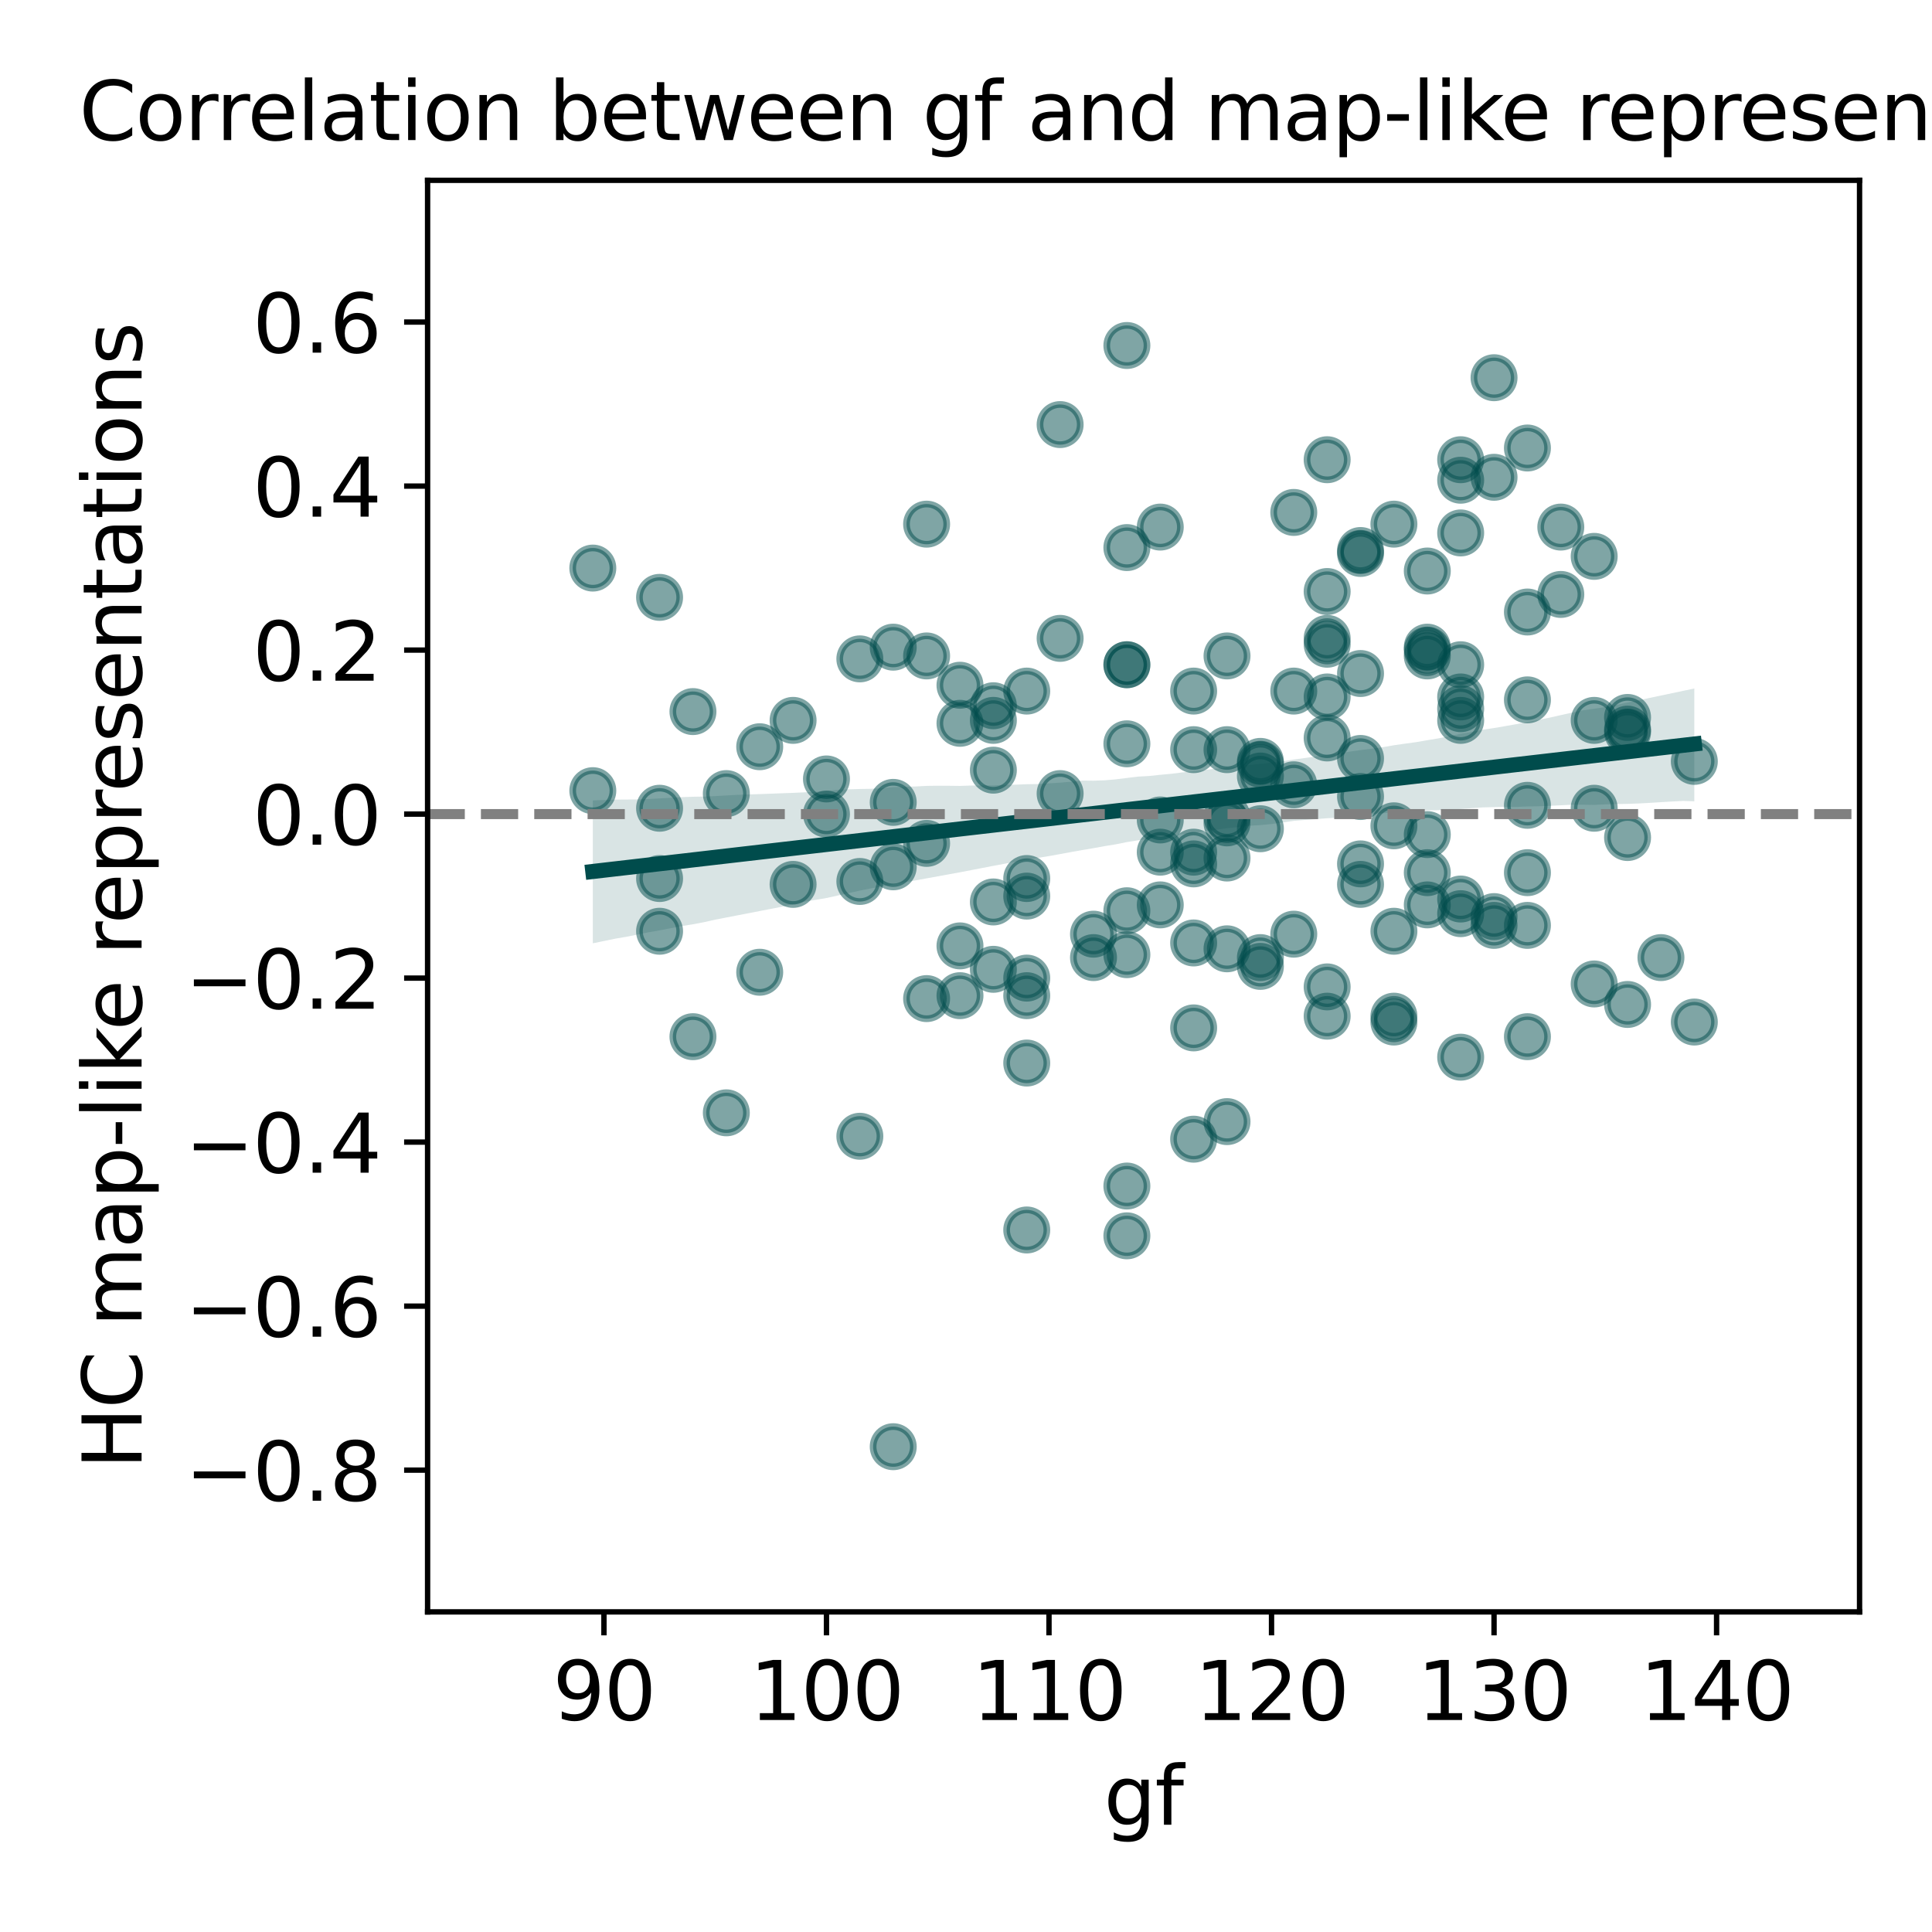 <?xml version="1.0" encoding="utf-8" standalone="no"?>
<!DOCTYPE svg PUBLIC "-//W3C//DTD SVG 1.1//EN"
  "http://www.w3.org/Graphics/SVG/1.1/DTD/svg11.dtd">
<svg xmlns:xlink="http://www.w3.org/1999/xlink" width="288pt" height="288pt" viewBox="0 0 288 288" xmlns="http://www.w3.org/2000/svg" version="1.1">
 <defs>
  <style type="text/css">*{stroke-linejoin: round; stroke-linecap: butt}</style>
 </defs>
 <g id="figure_1">
  <g id="patch_1">
   <path d="M 0 288 
L 288 288 
L 288 0 
L 0 0 
z
" style="fill: #ffffff"/>
  </g>
  <g id="axes_1">
   <g id="patch_2">
    <path d="M 63.74 240.28 
L 277.2 240.28 
L 277.2 26.88 
L 63.74 26.88 
z
" style="fill: #ffffff"/>
   </g>
   <g id="PathCollection_1">
    <defs>
     <path id="ma08fd4a825" d="M 0 3 
C 0.796 3 1.559 2.684 2.121 2.121 
C 2.684 1.559 3 0.796 3 0 
C 3 -0.796 2.684 -1.559 2.121 -2.121 
C 1.559 -2.684 0.796 -3 0 -3 
C -0.796 -3 -1.559 -2.684 -2.121 -2.121 
C -2.684 -1.559 -3 -0.796 -3 0 
C -3 0.796 -2.684 1.559 -2.121 2.121 
C -1.559 2.684 -0.796 3 0 3 
z
" style="stroke: #004c4c; stroke-opacity: 0.5"/>
    </defs>
    <g clip-path="url(#pad3fb2ebb8)">
     <use xlink:href="#ma08fd4a825" x="167.982" y="110.878" style="fill: #004c4c; fill-opacity: 0.5; stroke: #004c4c; stroke-opacity: 0.5"/>
     <use xlink:href="#ma08fd4a825" x="192.861" y="76.388" style="fill: #004c4c; fill-opacity: 0.5; stroke: #004c4c; stroke-opacity: 0.5"/>
     <use xlink:href="#ma08fd4a825" x="202.812" y="128.778" style="fill: #004c4c; fill-opacity: 0.5; stroke: #004c4c; stroke-opacity: 0.5"/>
     <use xlink:href="#ma08fd4a825" x="227.691" y="130.087" style="fill: #004c4c; fill-opacity: 0.5; stroke: #004c4c; stroke-opacity: 0.5"/>
     <use xlink:href="#ma08fd4a825" x="232.667" y="78.571" style="fill: #004c4c; fill-opacity: 0.5; stroke: #004c4c; stroke-opacity: 0.5"/>
     <use xlink:href="#ma08fd4a825" x="108.273" y="165.887" style="fill: #004c4c; fill-opacity: 0.5; stroke: #004c4c; stroke-opacity: 0.5"/>
     <use xlink:href="#ma08fd4a825" x="227.691" y="120.046" style="fill: #004c4c; fill-opacity: 0.5; stroke: #004c4c; stroke-opacity: 0.5"/>
     <use xlink:href="#ma08fd4a825" x="138.128" y="125.722" style="fill: #004c4c; fill-opacity: 0.5; stroke: #004c4c; stroke-opacity: 0.5"/>
     <use xlink:href="#ma08fd4a825" x="167.982" y="142.312" style="fill: #004c4c; fill-opacity: 0.5; stroke: #004c4c; stroke-opacity: 0.5"/>
     <use xlink:href="#ma08fd4a825" x="202.812" y="82.064" style="fill: #004c4c; fill-opacity: 0.5; stroke: #004c4c; stroke-opacity: 0.5"/>
     <use xlink:href="#ma08fd4a825" x="207.788" y="123.102" style="fill: #004c4c; fill-opacity: 0.5; stroke: #004c4c; stroke-opacity: 0.5"/>
     <use xlink:href="#ma08fd4a825" x="138.128" y="148.86" style="fill: #004c4c; fill-opacity: 0.5; stroke: #004c4c; stroke-opacity: 0.5"/>
     <use xlink:href="#ma08fd4a825" x="133.152" y="96.471" style="fill: #004c4c; fill-opacity: 0.5; stroke: #004c4c; stroke-opacity: 0.5"/>
     <use xlink:href="#ma08fd4a825" x="252.57" y="152.353" style="fill: #004c4c; fill-opacity: 0.5; stroke: #004c4c; stroke-opacity: 0.5"/>
     <use xlink:href="#ma08fd4a825" x="202.812" y="100.4" style="fill: #004c4c; fill-opacity: 0.5; stroke: #004c4c; stroke-opacity: 0.5"/>
     <use xlink:href="#ma08fd4a825" x="217.74" y="79.444" style="fill: #004c4c; fill-opacity: 0.5; stroke: #004c4c; stroke-opacity: 0.5"/>
     <use xlink:href="#ma08fd4a825" x="217.74" y="99.09" style="fill: #004c4c; fill-opacity: 0.5; stroke: #004c4c; stroke-opacity: 0.5"/>
     <use xlink:href="#ma08fd4a825" x="187.885" y="115.68" style="fill: #004c4c; fill-opacity: 0.5; stroke: #004c4c; stroke-opacity: 0.5"/>
     <use xlink:href="#ma08fd4a825" x="242.618" y="109.132" style="fill: #004c4c; fill-opacity: 0.5; stroke: #004c4c; stroke-opacity: 0.5"/>
     <use xlink:href="#ma08fd4a825" x="187.885" y="144.058" style="fill: #004c4c; fill-opacity: 0.5; stroke: #004c4c; stroke-opacity: 0.5"/>
     <use xlink:href="#ma08fd4a825" x="242.618" y="124.848" style="fill: #004c4c; fill-opacity: 0.5; stroke: #004c4c; stroke-opacity: 0.5"/>
     <use xlink:href="#ma08fd4a825" x="88.37" y="117.863" style="fill: #004c4c; fill-opacity: 0.5; stroke: #004c4c; stroke-opacity: 0.5"/>
     <use xlink:href="#ma08fd4a825" x="182.909" y="167.197" style="fill: #004c4c; fill-opacity: 0.5; stroke: #004c4c; stroke-opacity: 0.5"/>
     <use xlink:href="#ma08fd4a825" x="212.764" y="85.12" style="fill: #004c4c; fill-opacity: 0.5; stroke: #004c4c; stroke-opacity: 0.5"/>
     <use xlink:href="#ma08fd4a825" x="158.031" y="63.291" style="fill: #004c4c; fill-opacity: 0.5; stroke: #004c4c; stroke-opacity: 0.5"/>
     <use xlink:href="#ma08fd4a825" x="227.691" y="91.232" style="fill: #004c4c; fill-opacity: 0.5; stroke: #004c4c; stroke-opacity: 0.5"/>
     <use xlink:href="#ma08fd4a825" x="163.006" y="142.748" style="fill: #004c4c; fill-opacity: 0.5; stroke: #004c4c; stroke-opacity: 0.5"/>
     <use xlink:href="#ma08fd4a825" x="207.788" y="138.819" style="fill: #004c4c; fill-opacity: 0.5; stroke: #004c4c; stroke-opacity: 0.5"/>
     <use xlink:href="#ma08fd4a825" x="222.715" y="137.946" style="fill: #004c4c; fill-opacity: 0.5; stroke: #004c4c; stroke-opacity: 0.5"/>
     <use xlink:href="#ma08fd4a825" x="217.74" y="71.586" style="fill: #004c4c; fill-opacity: 0.5; stroke: #004c4c; stroke-opacity: 0.5"/>
     <use xlink:href="#ma08fd4a825" x="242.618" y="108.695" style="fill: #004c4c; fill-opacity: 0.5; stroke: #004c4c; stroke-opacity: 0.5"/>
     <use xlink:href="#ma08fd4a825" x="172.958" y="134.89" style="fill: #004c4c; fill-opacity: 0.5; stroke: #004c4c; stroke-opacity: 0.5"/>
     <use xlink:href="#ma08fd4a825" x="187.885" y="123.539" style="fill: #004c4c; fill-opacity: 0.5; stroke: #004c4c; stroke-opacity: 0.5"/>
     <use xlink:href="#ma08fd4a825" x="207.788" y="151.48" style="fill: #004c4c; fill-opacity: 0.5; stroke: #004c4c; stroke-opacity: 0.5"/>
     <use xlink:href="#ma08fd4a825" x="143.103" y="148.424" style="fill: #004c4c; fill-opacity: 0.5; stroke: #004c4c; stroke-opacity: 0.5"/>
     <use xlink:href="#ma08fd4a825" x="148.079" y="105.202" style="fill: #004c4c; fill-opacity: 0.5; stroke: #004c4c; stroke-opacity: 0.5"/>
     <use xlink:href="#ma08fd4a825" x="202.812" y="118.736" style="fill: #004c4c; fill-opacity: 0.5; stroke: #004c4c; stroke-opacity: 0.5"/>
     <use xlink:href="#ma08fd4a825" x="207.788" y="78.134" style="fill: #004c4c; fill-opacity: 0.5; stroke: #004c4c; stroke-opacity: 0.5"/>
     <use xlink:href="#ma08fd4a825" x="197.837" y="68.53" style="fill: #004c4c; fill-opacity: 0.5; stroke: #004c4c; stroke-opacity: 0.5"/>
     <use xlink:href="#ma08fd4a825" x="143.103" y="141.002" style="fill: #004c4c; fill-opacity: 0.5; stroke: #004c4c; stroke-opacity: 0.5"/>
     <use xlink:href="#ma08fd4a825" x="128.176" y="131.397" style="fill: #004c4c; fill-opacity: 0.5; stroke: #004c4c; stroke-opacity: 0.5"/>
     <use xlink:href="#ma08fd4a825" x="128.176" y="169.38" style="fill: #004c4c; fill-opacity: 0.5; stroke: #004c4c; stroke-opacity: 0.5"/>
     <use xlink:href="#ma08fd4a825" x="242.618" y="106.949" style="fill: #004c4c; fill-opacity: 0.5; stroke: #004c4c; stroke-opacity: 0.5"/>
     <use xlink:href="#ma08fd4a825" x="217.74" y="68.53" style="fill: #004c4c; fill-opacity: 0.5; stroke: #004c4c; stroke-opacity: 0.5"/>
     <use xlink:href="#ma08fd4a825" x="133.152" y="119.609" style="fill: #004c4c; fill-opacity: 0.5; stroke: #004c4c; stroke-opacity: 0.5"/>
     <use xlink:href="#ma08fd4a825" x="148.079" y="144.494" style="fill: #004c4c; fill-opacity: 0.5; stroke: #004c4c; stroke-opacity: 0.5"/>
     <use xlink:href="#ma08fd4a825" x="192.861" y="139.256" style="fill: #004c4c; fill-opacity: 0.5; stroke: #004c4c; stroke-opacity: 0.5"/>
     <use xlink:href="#ma08fd4a825" x="98.322" y="120.483" style="fill: #004c4c; fill-opacity: 0.5; stroke: #004c4c; stroke-opacity: 0.5"/>
     <use xlink:href="#ma08fd4a825" x="212.764" y="96.907" style="fill: #004c4c; fill-opacity: 0.5; stroke: #004c4c; stroke-opacity: 0.5"/>
     <use xlink:href="#ma08fd4a825" x="242.618" y="149.733" style="fill: #004c4c; fill-opacity: 0.5; stroke: #004c4c; stroke-opacity: 0.5"/>
     <use xlink:href="#ma08fd4a825" x="187.885" y="142.748" style="fill: #004c4c; fill-opacity: 0.5; stroke: #004c4c; stroke-opacity: 0.5"/>
     <use xlink:href="#ma08fd4a825" x="197.837" y="110.005" style="fill: #004c4c; fill-opacity: 0.5; stroke: #004c4c; stroke-opacity: 0.5"/>
     <use xlink:href="#ma08fd4a825" x="167.982" y="99.09" style="fill: #004c4c; fill-opacity: 0.5; stroke: #004c4c; stroke-opacity: 0.5"/>
     <use xlink:href="#ma08fd4a825" x="187.885" y="113.497" style="fill: #004c4c; fill-opacity: 0.5; stroke: #004c4c; stroke-opacity: 0.5"/>
     <use xlink:href="#ma08fd4a825" x="222.715" y="56.305" style="fill: #004c4c; fill-opacity: 0.5; stroke: #004c4c; stroke-opacity: 0.5"/>
     <use xlink:href="#ma08fd4a825" x="108.273" y="118.3" style="fill: #004c4c; fill-opacity: 0.5; stroke: #004c4c; stroke-opacity: 0.5"/>
     <use xlink:href="#ma08fd4a825" x="197.837" y="147.114" style="fill: #004c4c; fill-opacity: 0.5; stroke: #004c4c; stroke-opacity: 0.5"/>
     <use xlink:href="#ma08fd4a825" x="98.322" y="138.819" style="fill: #004c4c; fill-opacity: 0.5; stroke: #004c4c; stroke-opacity: 0.5"/>
     <use xlink:href="#ma08fd4a825" x="143.103" y="107.822" style="fill: #004c4c; fill-opacity: 0.5; stroke: #004c4c; stroke-opacity: 0.5"/>
     <use xlink:href="#ma08fd4a825" x="177.934" y="111.751" style="fill: #004c4c; fill-opacity: 0.5; stroke: #004c4c; stroke-opacity: 0.5"/>
     <use xlink:href="#ma08fd4a825" x="247.594" y="142.748" style="fill: #004c4c; fill-opacity: 0.5; stroke: #004c4c; stroke-opacity: 0.5"/>
     <use xlink:href="#ma08fd4a825" x="237.643" y="82.937" style="fill: #004c4c; fill-opacity: 0.5; stroke: #004c4c; stroke-opacity: 0.5"/>
     <use xlink:href="#ma08fd4a825" x="148.079" y="107.385" style="fill: #004c4c; fill-opacity: 0.5; stroke: #004c4c; stroke-opacity: 0.5"/>
     <use xlink:href="#ma08fd4a825" x="187.885" y="113.934" style="fill: #004c4c; fill-opacity: 0.5; stroke: #004c4c; stroke-opacity: 0.5"/>
     <use xlink:href="#ma08fd4a825" x="148.079" y="114.807" style="fill: #004c4c; fill-opacity: 0.5; stroke: #004c4c; stroke-opacity: 0.5"/>
     <use xlink:href="#ma08fd4a825" x="197.837" y="96.034" style="fill: #004c4c; fill-opacity: 0.5; stroke: #004c4c; stroke-opacity: 0.5"/>
     <use xlink:href="#ma08fd4a825" x="128.176" y="98.217" style="fill: #004c4c; fill-opacity: 0.5; stroke: #004c4c; stroke-opacity: 0.5"/>
     <use xlink:href="#ma08fd4a825" x="103.297" y="154.536" style="fill: #004c4c; fill-opacity: 0.5; stroke: #004c4c; stroke-opacity: 0.5"/>
     <use xlink:href="#ma08fd4a825" x="182.909" y="121.792" style="fill: #004c4c; fill-opacity: 0.5; stroke: #004c4c; stroke-opacity: 0.5"/>
     <use xlink:href="#ma08fd4a825" x="217.74" y="105.639" style="fill: #004c4c; fill-opacity: 0.5; stroke: #004c4c; stroke-opacity: 0.5"/>
     <use xlink:href="#ma08fd4a825" x="227.691" y="137.946" style="fill: #004c4c; fill-opacity: 0.5; stroke: #004c4c; stroke-opacity: 0.5"/>
     <use xlink:href="#ma08fd4a825" x="167.982" y="99.09" style="fill: #004c4c; fill-opacity: 0.5; stroke: #004c4c; stroke-opacity: 0.5"/>
     <use xlink:href="#ma08fd4a825" x="227.691" y="154.536" style="fill: #004c4c; fill-opacity: 0.5; stroke: #004c4c; stroke-opacity: 0.5"/>
     <use xlink:href="#ma08fd4a825" x="217.74" y="136.199" style="fill: #004c4c; fill-opacity: 0.5; stroke: #004c4c; stroke-opacity: 0.5"/>
     <use xlink:href="#ma08fd4a825" x="148.079" y="134.453" style="fill: #004c4c; fill-opacity: 0.5; stroke: #004c4c; stroke-opacity: 0.5"/>
     <use xlink:href="#ma08fd4a825" x="192.861" y="103.019" style="fill: #004c4c; fill-opacity: 0.5; stroke: #004c4c; stroke-opacity: 0.5"/>
     <use xlink:href="#ma08fd4a825" x="217.74" y="134.017" style="fill: #004c4c; fill-opacity: 0.5; stroke: #004c4c; stroke-opacity: 0.5"/>
     <use xlink:href="#ma08fd4a825" x="212.764" y="124.412" style="fill: #004c4c; fill-opacity: 0.5; stroke: #004c4c; stroke-opacity: 0.5"/>
     <use xlink:href="#ma08fd4a825" x="177.934" y="153.226" style="fill: #004c4c; fill-opacity: 0.5; stroke: #004c4c; stroke-opacity: 0.5"/>
     <use xlink:href="#ma08fd4a825" x="202.812" y="131.834" style="fill: #004c4c; fill-opacity: 0.5; stroke: #004c4c; stroke-opacity: 0.5"/>
     <use xlink:href="#ma08fd4a825" x="163.006" y="139.256" style="fill: #004c4c; fill-opacity: 0.5; stroke: #004c4c; stroke-opacity: 0.5"/>
     <use xlink:href="#ma08fd4a825" x="167.982" y="135.763" style="fill: #004c4c; fill-opacity: 0.5; stroke: #004c4c; stroke-opacity: 0.5"/>
     <use xlink:href="#ma08fd4a825" x="167.982" y="176.801" style="fill: #004c4c; fill-opacity: 0.5; stroke: #004c4c; stroke-opacity: 0.5"/>
     <use xlink:href="#ma08fd4a825" x="153.055" y="148.424" style="fill: #004c4c; fill-opacity: 0.5; stroke: #004c4c; stroke-opacity: 0.5"/>
     <use xlink:href="#ma08fd4a825" x="167.982" y="81.627" style="fill: #004c4c; fill-opacity: 0.5; stroke: #004c4c; stroke-opacity: 0.5"/>
     <use xlink:href="#ma08fd4a825" x="118.225" y="107.385" style="fill: #004c4c; fill-opacity: 0.5; stroke: #004c4c; stroke-opacity: 0.5"/>
     <use xlink:href="#ma08fd4a825" x="177.934" y="128.778" style="fill: #004c4c; fill-opacity: 0.5; stroke: #004c4c; stroke-opacity: 0.5"/>
     <use xlink:href="#ma08fd4a825" x="227.691" y="66.783" style="fill: #004c4c; fill-opacity: 0.5; stroke: #004c4c; stroke-opacity: 0.5"/>
     <use xlink:href="#ma08fd4a825" x="103.297" y="106.075" style="fill: #004c4c; fill-opacity: 0.5; stroke: #004c4c; stroke-opacity: 0.5"/>
     <use xlink:href="#ma08fd4a825" x="237.643" y="107.385" style="fill: #004c4c; fill-opacity: 0.5; stroke: #004c4c; stroke-opacity: 0.5"/>
     <use xlink:href="#ma08fd4a825" x="182.909" y="141.438" style="fill: #004c4c; fill-opacity: 0.5; stroke: #004c4c; stroke-opacity: 0.5"/>
     <use xlink:href="#ma08fd4a825" x="172.958" y="122.229" style="fill: #004c4c; fill-opacity: 0.5; stroke: #004c4c; stroke-opacity: 0.5"/>
     <use xlink:href="#ma08fd4a825" x="177.934" y="169.816" style="fill: #004c4c; fill-opacity: 0.5; stroke: #004c4c; stroke-opacity: 0.5"/>
     <use xlink:href="#ma08fd4a825" x="158.031" y="95.161" style="fill: #004c4c; fill-opacity: 0.5; stroke: #004c4c; stroke-opacity: 0.5"/>
     <use xlink:href="#ma08fd4a825" x="237.643" y="120.483" style="fill: #004c4c; fill-opacity: 0.5; stroke: #004c4c; stroke-opacity: 0.5"/>
     <use xlink:href="#ma08fd4a825" x="153.055" y="133.58" style="fill: #004c4c; fill-opacity: 0.5; stroke: #004c4c; stroke-opacity: 0.5"/>
     <use xlink:href="#ma08fd4a825" x="177.934" y="103.019" style="fill: #004c4c; fill-opacity: 0.5; stroke: #004c4c; stroke-opacity: 0.5"/>
     <use xlink:href="#ma08fd4a825" x="138.128" y="97.78" style="fill: #004c4c; fill-opacity: 0.5; stroke: #004c4c; stroke-opacity: 0.5"/>
     <use xlink:href="#ma08fd4a825" x="202.812" y="82.5" style="fill: #004c4c; fill-opacity: 0.5; stroke: #004c4c; stroke-opacity: 0.5"/>
     <use xlink:href="#ma08fd4a825" x="143.103" y="102.146" style="fill: #004c4c; fill-opacity: 0.5; stroke: #004c4c; stroke-opacity: 0.5"/>
     <use xlink:href="#ma08fd4a825" x="153.055" y="158.465" style="fill: #004c4c; fill-opacity: 0.5; stroke: #004c4c; stroke-opacity: 0.5"/>
     <use xlink:href="#ma08fd4a825" x="217.74" y="107.385" style="fill: #004c4c; fill-opacity: 0.5; stroke: #004c4c; stroke-opacity: 0.5"/>
     <use xlink:href="#ma08fd4a825" x="182.909" y="111.751" style="fill: #004c4c; fill-opacity: 0.5; stroke: #004c4c; stroke-opacity: 0.5"/>
     <use xlink:href="#ma08fd4a825" x="167.982" y="51.503" style="fill: #004c4c; fill-opacity: 0.5; stroke: #004c4c; stroke-opacity: 0.5"/>
     <use xlink:href="#ma08fd4a825" x="197.837" y="151.48" style="fill: #004c4c; fill-opacity: 0.5; stroke: #004c4c; stroke-opacity: 0.5"/>
     <use xlink:href="#ma08fd4a825" x="138.128" y="78.134" style="fill: #004c4c; fill-opacity: 0.5; stroke: #004c4c; stroke-opacity: 0.5"/>
     <use xlink:href="#ma08fd4a825" x="177.934" y="127.031" style="fill: #004c4c; fill-opacity: 0.5; stroke: #004c4c; stroke-opacity: 0.5"/>
     <use xlink:href="#ma08fd4a825" x="153.055" y="145.804" style="fill: #004c4c; fill-opacity: 0.5; stroke: #004c4c; stroke-opacity: 0.5"/>
     <use xlink:href="#ma08fd4a825" x="118.225" y="131.834" style="fill: #004c4c; fill-opacity: 0.5; stroke: #004c4c; stroke-opacity: 0.5"/>
     <use xlink:href="#ma08fd4a825" x="133.152" y="129.214" style="fill: #004c4c; fill-opacity: 0.5; stroke: #004c4c; stroke-opacity: 0.5"/>
     <use xlink:href="#ma08fd4a825" x="167.982" y="184.223" style="fill: #004c4c; fill-opacity: 0.5; stroke: #004c4c; stroke-opacity: 0.5"/>
     <use xlink:href="#ma08fd4a825" x="252.57" y="113.497" style="fill: #004c4c; fill-opacity: 0.5; stroke: #004c4c; stroke-opacity: 0.5"/>
     <use xlink:href="#ma08fd4a825" x="98.322" y="130.961" style="fill: #004c4c; fill-opacity: 0.5; stroke: #004c4c; stroke-opacity: 0.5"/>
     <use xlink:href="#ma08fd4a825" x="133.152" y="215.657" style="fill: #004c4c; fill-opacity: 0.5; stroke: #004c4c; stroke-opacity: 0.5"/>
     <use xlink:href="#ma08fd4a825" x="197.837" y="103.893" style="fill: #004c4c; fill-opacity: 0.5; stroke: #004c4c; stroke-opacity: 0.5"/>
     <use xlink:href="#ma08fd4a825" x="197.837" y="95.161" style="fill: #004c4c; fill-opacity: 0.5; stroke: #004c4c; stroke-opacity: 0.5"/>
     <use xlink:href="#ma08fd4a825" x="232.667" y="88.612" style="fill: #004c4c; fill-opacity: 0.5; stroke: #004c4c; stroke-opacity: 0.5"/>
     <use xlink:href="#ma08fd4a825" x="212.764" y="130.087" style="fill: #004c4c; fill-opacity: 0.5; stroke: #004c4c; stroke-opacity: 0.5"/>
     <use xlink:href="#ma08fd4a825" x="153.055" y="183.35" style="fill: #004c4c; fill-opacity: 0.5; stroke: #004c4c; stroke-opacity: 0.5"/>
     <use xlink:href="#ma08fd4a825" x="212.764" y="97.78" style="fill: #004c4c; fill-opacity: 0.5; stroke: #004c4c; stroke-opacity: 0.5"/>
     <use xlink:href="#ma08fd4a825" x="192.861" y="116.99" style="fill: #004c4c; fill-opacity: 0.5; stroke: #004c4c; stroke-opacity: 0.5"/>
     <use xlink:href="#ma08fd4a825" x="113.249" y="144.931" style="fill: #004c4c; fill-opacity: 0.5; stroke: #004c4c; stroke-opacity: 0.5"/>
     <use xlink:href="#ma08fd4a825" x="98.322" y="89.049" style="fill: #004c4c; fill-opacity: 0.5; stroke: #004c4c; stroke-opacity: 0.5"/>
     <use xlink:href="#ma08fd4a825" x="182.909" y="97.78" style="fill: #004c4c; fill-opacity: 0.5; stroke: #004c4c; stroke-opacity: 0.5"/>
     <use xlink:href="#ma08fd4a825" x="217.74" y="157.592" style="fill: #004c4c; fill-opacity: 0.5; stroke: #004c4c; stroke-opacity: 0.5"/>
     <use xlink:href="#ma08fd4a825" x="158.031" y="118.3" style="fill: #004c4c; fill-opacity: 0.5; stroke: #004c4c; stroke-opacity: 0.5"/>
     <use xlink:href="#ma08fd4a825" x="153.055" y="103.019" style="fill: #004c4c; fill-opacity: 0.5; stroke: #004c4c; stroke-opacity: 0.5"/>
     <use xlink:href="#ma08fd4a825" x="172.958" y="127.031" style="fill: #004c4c; fill-opacity: 0.5; stroke: #004c4c; stroke-opacity: 0.5"/>
     <use xlink:href="#ma08fd4a825" x="212.764" y="134.89" style="fill: #004c4c; fill-opacity: 0.5; stroke: #004c4c; stroke-opacity: 0.5"/>
     <use xlink:href="#ma08fd4a825" x="153.055" y="130.961" style="fill: #004c4c; fill-opacity: 0.5; stroke: #004c4c; stroke-opacity: 0.5"/>
     <use xlink:href="#ma08fd4a825" x="197.837" y="88.176" style="fill: #004c4c; fill-opacity: 0.5; stroke: #004c4c; stroke-opacity: 0.5"/>
     <use xlink:href="#ma08fd4a825" x="182.909" y="122.666" style="fill: #004c4c; fill-opacity: 0.5; stroke: #004c4c; stroke-opacity: 0.5"/>
     <use xlink:href="#ma08fd4a825" x="237.643" y="146.677" style="fill: #004c4c; fill-opacity: 0.5; stroke: #004c4c; stroke-opacity: 0.5"/>
     <use xlink:href="#ma08fd4a825" x="207.788" y="152.353" style="fill: #004c4c; fill-opacity: 0.5; stroke: #004c4c; stroke-opacity: 0.5"/>
     <use xlink:href="#ma08fd4a825" x="113.249" y="111.314" style="fill: #004c4c; fill-opacity: 0.5; stroke: #004c4c; stroke-opacity: 0.5"/>
     <use xlink:href="#ma08fd4a825" x="172.958" y="78.571" style="fill: #004c4c; fill-opacity: 0.5; stroke: #004c4c; stroke-opacity: 0.5"/>
     <use xlink:href="#ma08fd4a825" x="222.715" y="136.636" style="fill: #004c4c; fill-opacity: 0.5; stroke: #004c4c; stroke-opacity: 0.5"/>
     <use xlink:href="#ma08fd4a825" x="88.37" y="84.683" style="fill: #004c4c; fill-opacity: 0.5; stroke: #004c4c; stroke-opacity: 0.5"/>
     <use xlink:href="#ma08fd4a825" x="177.934" y="140.565" style="fill: #004c4c; fill-opacity: 0.5; stroke: #004c4c; stroke-opacity: 0.5"/>
     <use xlink:href="#ma08fd4a825" x="182.909" y="127.904" style="fill: #004c4c; fill-opacity: 0.5; stroke: #004c4c; stroke-opacity: 0.5"/>
     <use xlink:href="#ma08fd4a825" x="222.715" y="71.149" style="fill: #004c4c; fill-opacity: 0.5; stroke: #004c4c; stroke-opacity: 0.5"/>
     <use xlink:href="#ma08fd4a825" x="123.2" y="116.117" style="fill: #004c4c; fill-opacity: 0.5; stroke: #004c4c; stroke-opacity: 0.5"/>
     <use xlink:href="#ma08fd4a825" x="202.812" y="113.061" style="fill: #004c4c; fill-opacity: 0.5; stroke: #004c4c; stroke-opacity: 0.5"/>
     <use xlink:href="#ma08fd4a825" x="123.2" y="121.356" style="fill: #004c4c; fill-opacity: 0.5; stroke: #004c4c; stroke-opacity: 0.5"/>
     <use xlink:href="#ma08fd4a825" x="217.74" y="103.893" style="fill: #004c4c; fill-opacity: 0.5; stroke: #004c4c; stroke-opacity: 0.5"/>
     <use xlink:href="#ma08fd4a825" x="212.764" y="96.471" style="fill: #004c4c; fill-opacity: 0.5; stroke: #004c4c; stroke-opacity: 0.5"/>
     <use xlink:href="#ma08fd4a825" x="227.691" y="104.329" style="fill: #004c4c; fill-opacity: 0.5; stroke: #004c4c; stroke-opacity: 0.5"/>
    </g>
   </g>
   <g id="PolyCollection_1">
    <path d="M 88.37 119.315 
L 88.37 140.614 
L 90.029 140.276 
L 91.687 139.93 
L 93.346 139.651 
L 95.004 139.319 
L 96.663 138.979 
L 98.322 138.689 
L 99.98 138.369 
L 101.639 138.049 
L 103.297 137.779 
L 104.956 137.466 
L 106.614 137.091 
L 108.273 136.77 
L 109.932 136.45 
L 111.59 136.129 
L 113.249 135.807 
L 114.907 135.485 
L 116.566 135.162 
L 118.225 134.801 
L 119.883 134.424 
L 121.542 134.144 
L 123.2 133.865 
L 124.859 133.501 
L 126.517 133.131 
L 128.176 132.761 
L 129.835 132.431 
L 131.493 132.143 
L 133.152 131.843 
L 134.81 131.541 
L 136.469 131.239 
L 138.128 130.937 
L 139.786 130.634 
L 141.445 130.332 
L 143.103 130.03 
L 144.762 129.711 
L 146.421 129.39 
L 148.079 129.071 
L 149.738 128.759 
L 151.396 128.467 
L 153.055 128.175 
L 154.713 127.883 
L 156.372 127.614 
L 158.031 127.314 
L 159.689 127.007 
L 161.348 126.715 
L 163.006 126.434 
L 164.665 126.132 
L 166.324 125.863 
L 167.982 125.528 
L 169.641 125.263 
L 171.299 125.007 
L 172.958 124.729 
L 174.616 124.544 
L 176.275 124.343 
L 177.934 124.183 
L 179.592 123.899 
L 181.251 123.689 
L 182.909 123.46 
L 184.568 123.297 
L 186.227 123.099 
L 187.885 122.997 
L 189.544 122.835 
L 191.202 122.608 
L 192.861 122.364 
L 194.519 122.234 
L 196.178 122.104 
L 197.837 121.975 
L 199.495 121.891 
L 201.154 121.686 
L 202.812 121.453 
L 204.471 121.345 
L 206.13 121.234 
L 207.788 121.062 
L 209.447 120.942 
L 211.105 120.874 
L 212.764 120.799 
L 214.423 120.777 
L 216.081 120.689 
L 217.74 120.597 
L 219.398 120.468 
L 221.057 120.357 
L 222.715 120.314 
L 224.374 120.284 
L 226.033 120.288 
L 227.691 120.219 
L 229.35 120.191 
L 231.008 120.124 
L 232.667 120.043 
L 234.326 119.962 
L 235.984 119.961 
L 237.643 119.987 
L 239.301 119.907 
L 240.96 119.859 
L 242.618 119.831 
L 244.277 119.771 
L 245.936 119.68 
L 247.594 119.579 
L 249.253 119.479 
L 250.911 119.393 
L 252.57 119.448 
L 252.57 102.633 
L 252.57 102.633 
L 250.911 102.983 
L 249.253 103.332 
L 247.594 103.682 
L 245.936 104.031 
L 244.277 104.381 
L 242.618 104.731 
L 240.96 105.08 
L 239.301 105.401 
L 237.643 105.648 
L 235.984 105.88 
L 234.326 106.233 
L 232.667 106.6 
L 231.008 106.978 
L 229.35 107.311 
L 227.691 107.622 
L 226.033 107.949 
L 224.374 108.244 
L 222.715 108.529 
L 221.057 108.771 
L 219.398 109.113 
L 217.74 109.379 
L 216.081 109.732 
L 214.423 110.067 
L 212.764 110.34 
L 211.105 110.629 
L 209.447 110.855 
L 207.788 111.093 
L 206.13 111.382 
L 204.471 111.604 
L 202.812 111.811 
L 201.154 112.046 
L 199.495 112.289 
L 197.837 112.527 
L 196.178 112.766 
L 194.519 112.995 
L 192.861 113.219 
L 191.202 113.471 
L 189.544 113.683 
L 187.885 113.864 
L 186.227 114.032 
L 184.568 114.212 
L 182.909 114.412 
L 181.251 114.593 
L 179.592 114.774 
L 177.934 114.955 
L 176.275 115.137 
L 174.616 115.346 
L 172.958 115.499 
L 171.299 115.677 
L 169.641 115.767 
L 167.982 115.971 
L 166.324 116.176 
L 164.665 116.321 
L 163.006 116.374 
L 161.348 116.357 
L 159.689 116.527 
L 158.031 116.665 
L 156.372 116.773 
L 154.713 116.876 
L 153.055 116.901 
L 151.396 116.969 
L 149.738 117.001 
L 148.079 117.064 
L 146.421 117.085 
L 144.762 117.096 
L 143.103 117.157 
L 141.445 117.137 
L 139.786 117.128 
L 138.128 117.152 
L 136.469 117.237 
L 134.81 117.289 
L 133.152 117.331 
L 131.493 117.496 
L 129.835 117.587 
L 128.176 117.614 
L 126.517 117.66 
L 124.859 117.74 
L 123.2 117.894 
L 121.542 118.025 
L 119.883 118.113 
L 118.225 118.191 
L 116.566 118.252 
L 114.907 118.314 
L 113.249 118.377 
L 111.59 118.425 
L 109.932 118.488 
L 108.273 118.576 
L 106.614 118.672 
L 104.956 118.742 
L 103.297 118.77 
L 101.639 118.829 
L 99.98 118.922 
L 98.322 119.016 
L 96.663 119.109 
L 95.004 119.173 
L 93.346 119.184 
L 91.687 119.195 
L 90.029 119.256 
L 88.37 119.315 
z
" clip-path="url(#pad3fb2ebb8)" style="fill: #004c4c; fill-opacity: 0.15"/>
   </g>
   <g id="matplotlib.axis_1">
    <g id="xtick_1">
     <g id="line2d_1">
      <defs>
       <path id="mda4d4bbb70" d="M 0 0 
L 0 3.5 
" style="stroke: #000000; stroke-width: 0.8"/>
      </defs>
      <g>
       <use xlink:href="#mda4d4bbb70" x="90.029" y="240.28" style="stroke: #000000; stroke-width: 0.8"/>
      </g>
     </g>
     <g id="text_1">
      <!-- 90 -->
      <g transform="translate(82.394 256.398) scale(0.12 -0.12)">
       <defs>
        <path id="DejaVuSans-39" d="M 703 97 
L 703 672 
Q 941 559 1184 500 
Q 1428 441 1663 441 
Q 2288 441 2617 861 
Q 2947 1281 2994 2138 
Q 2813 1869 2534 1725 
Q 2256 1581 1919 1581 
Q 1219 1581 811 2004 
Q 403 2428 403 3163 
Q 403 3881 828 4315 
Q 1253 4750 1959 4750 
Q 2769 4750 3195 4129 
Q 3622 3509 3622 2328 
Q 3622 1225 3098 567 
Q 2575 -91 1691 -91 
Q 1453 -91 1209 -44 
Q 966 3 703 97 
z
M 1959 2075 
Q 2384 2075 2632 2365 
Q 2881 2656 2881 3163 
Q 2881 3666 2632 3958 
Q 2384 4250 1959 4250 
Q 1534 4250 1286 3958 
Q 1038 3666 1038 3163 
Q 1038 2656 1286 2365 
Q 1534 2075 1959 2075 
z
" transform="scale(0.016)"/>
        <path id="DejaVuSans-30" d="M 2034 4250 
Q 1547 4250 1301 3770 
Q 1056 3291 1056 2328 
Q 1056 1369 1301 889 
Q 1547 409 2034 409 
Q 2525 409 2770 889 
Q 3016 1369 3016 2328 
Q 3016 3291 2770 3770 
Q 2525 4250 2034 4250 
z
M 2034 4750 
Q 2819 4750 3233 4129 
Q 3647 3509 3647 2328 
Q 3647 1150 3233 529 
Q 2819 -91 2034 -91 
Q 1250 -91 836 529 
Q 422 1150 422 2328 
Q 422 3509 836 4129 
Q 1250 4750 2034 4750 
z
" transform="scale(0.016)"/>
       </defs>
       <use xlink:href="#DejaVuSans-39"/>
       <use xlink:href="#DejaVuSans-30" x="63.623"/>
      </g>
     </g>
    </g>
    <g id="xtick_2">
     <g id="line2d_2">
      <g>
       <use xlink:href="#mda4d4bbb70" x="123.2" y="240.28" style="stroke: #000000; stroke-width: 0.8"/>
      </g>
     </g>
     <g id="text_2">
      <!-- 100 -->
      <g transform="translate(111.748 256.398) scale(0.12 -0.12)">
       <defs>
        <path id="DejaVuSans-31" d="M 794 531 
L 1825 531 
L 1825 4091 
L 703 3866 
L 703 4441 
L 1819 4666 
L 2450 4666 
L 2450 531 
L 3481 531 
L 3481 0 
L 794 0 
L 794 531 
z
" transform="scale(0.016)"/>
       </defs>
       <use xlink:href="#DejaVuSans-31"/>
       <use xlink:href="#DejaVuSans-30" x="63.623"/>
       <use xlink:href="#DejaVuSans-30" x="127.246"/>
      </g>
     </g>
    </g>
    <g id="xtick_3">
     <g id="line2d_3">
      <g>
       <use xlink:href="#mda4d4bbb70" x="156.372" y="240.28" style="stroke: #000000; stroke-width: 0.8"/>
      </g>
     </g>
     <g id="text_3">
      <!-- 110 -->
      <g transform="translate(144.92 256.398) scale(0.12 -0.12)">
       <use xlink:href="#DejaVuSans-31"/>
       <use xlink:href="#DejaVuSans-31" x="63.623"/>
       <use xlink:href="#DejaVuSans-30" x="127.246"/>
      </g>
     </g>
    </g>
    <g id="xtick_4">
     <g id="line2d_4">
      <g>
       <use xlink:href="#mda4d4bbb70" x="189.544" y="240.28" style="stroke: #000000; stroke-width: 0.8"/>
      </g>
     </g>
     <g id="text_4">
      <!-- 120 -->
      <g transform="translate(178.091 256.398) scale(0.12 -0.12)">
       <defs>
        <path id="DejaVuSans-32" d="M 1228 531 
L 3431 531 
L 3431 0 
L 469 0 
L 469 531 
Q 828 903 1448 1529 
Q 2069 2156 2228 2338 
Q 2531 2678 2651 2914 
Q 2772 3150 2772 3378 
Q 2772 3750 2511 3984 
Q 2250 4219 1831 4219 
Q 1534 4219 1204 4116 
Q 875 4013 500 3803 
L 500 4441 
Q 881 4594 1212 4672 
Q 1544 4750 1819 4750 
Q 2544 4750 2975 4387 
Q 3406 4025 3406 3419 
Q 3406 3131 3298 2873 
Q 3191 2616 2906 2266 
Q 2828 2175 2409 1742 
Q 1991 1309 1228 531 
z
" transform="scale(0.016)"/>
       </defs>
       <use xlink:href="#DejaVuSans-31"/>
       <use xlink:href="#DejaVuSans-32" x="63.623"/>
       <use xlink:href="#DejaVuSans-30" x="127.246"/>
      </g>
     </g>
    </g>
    <g id="xtick_5">
     <g id="line2d_5">
      <g>
       <use xlink:href="#mda4d4bbb70" x="222.715" y="240.28" style="stroke: #000000; stroke-width: 0.8"/>
      </g>
     </g>
     <g id="text_5">
      <!-- 130 -->
      <g transform="translate(211.263 256.398) scale(0.12 -0.12)">
       <defs>
        <path id="DejaVuSans-33" d="M 2597 2516 
Q 3050 2419 3304 2112 
Q 3559 1806 3559 1356 
Q 3559 666 3084 287 
Q 2609 -91 1734 -91 
Q 1441 -91 1130 -33 
Q 819 25 488 141 
L 488 750 
Q 750 597 1062 519 
Q 1375 441 1716 441 
Q 2309 441 2620 675 
Q 2931 909 2931 1356 
Q 2931 1769 2642 2001 
Q 2353 2234 1838 2234 
L 1294 2234 
L 1294 2753 
L 1863 2753 
Q 2328 2753 2575 2939 
Q 2822 3125 2822 3475 
Q 2822 3834 2567 4026 
Q 2313 4219 1838 4219 
Q 1578 4219 1281 4162 
Q 984 4106 628 3988 
L 628 4550 
Q 988 4650 1302 4700 
Q 1616 4750 1894 4750 
Q 2613 4750 3031 4423 
Q 3450 4097 3450 3541 
Q 3450 3153 3228 2886 
Q 3006 2619 2597 2516 
z
" transform="scale(0.016)"/>
       </defs>
       <use xlink:href="#DejaVuSans-31"/>
       <use xlink:href="#DejaVuSans-33" x="63.623"/>
       <use xlink:href="#DejaVuSans-30" x="127.246"/>
      </g>
     </g>
    </g>
    <g id="xtick_6">
     <g id="line2d_6">
      <g>
       <use xlink:href="#mda4d4bbb70" x="255.887" y="240.28" style="stroke: #000000; stroke-width: 0.8"/>
      </g>
     </g>
     <g id="text_6">
      <!-- 140 -->
      <g transform="translate(244.435 256.398) scale(0.12 -0.12)">
       <defs>
        <path id="DejaVuSans-34" d="M 2419 4116 
L 825 1625 
L 2419 1625 
L 2419 4116 
z
M 2253 4666 
L 3047 4666 
L 3047 1625 
L 3713 1625 
L 3713 1100 
L 3047 1100 
L 3047 0 
L 2419 0 
L 2419 1100 
L 313 1100 
L 313 1709 
L 2253 4666 
z
" transform="scale(0.016)"/>
       </defs>
       <use xlink:href="#DejaVuSans-31"/>
       <use xlink:href="#DejaVuSans-34" x="63.623"/>
       <use xlink:href="#DejaVuSans-30" x="127.246"/>
      </g>
     </g>
    </g>
    <g id="text_7">
     <!-- gf -->
     <g transform="translate(164.549 272.012) scale(0.12 -0.12)">
      <defs>
       <path id="DejaVuSans-67" d="M 2906 1791 
Q 2906 2416 2648 2759 
Q 2391 3103 1925 3103 
Q 1463 3103 1205 2759 
Q 947 2416 947 1791 
Q 947 1169 1205 825 
Q 1463 481 1925 481 
Q 2391 481 2648 825 
Q 2906 1169 2906 1791 
z
M 3481 434 
Q 3481 -459 3084 -895 
Q 2688 -1331 1869 -1331 
Q 1566 -1331 1297 -1286 
Q 1028 -1241 775 -1147 
L 775 -588 
Q 1028 -725 1275 -790 
Q 1522 -856 1778 -856 
Q 2344 -856 2625 -561 
Q 2906 -266 2906 331 
L 2906 616 
Q 2728 306 2450 153 
Q 2172 0 1784 0 
Q 1141 0 747 490 
Q 353 981 353 1791 
Q 353 2603 747 3093 
Q 1141 3584 1784 3584 
Q 2172 3584 2450 3431 
Q 2728 3278 2906 2969 
L 2906 3500 
L 3481 3500 
L 3481 434 
z
" transform="scale(0.016)"/>
       <path id="DejaVuSans-66" d="M 2375 4863 
L 2375 4384 
L 1825 4384 
Q 1516 4384 1395 4259 
Q 1275 4134 1275 3809 
L 1275 3500 
L 2222 3500 
L 2222 3053 
L 1275 3053 
L 1275 0 
L 697 0 
L 697 3053 
L 147 3053 
L 147 3500 
L 697 3500 
L 697 3744 
Q 697 4328 969 4595 
Q 1241 4863 1831 4863 
L 2375 4863 
z
" transform="scale(0.016)"/>
      </defs>
      <use xlink:href="#DejaVuSans-67"/>
      <use xlink:href="#DejaVuSans-66" x="63.477"/>
     </g>
    </g>
   </g>
   <g id="matplotlib.axis_2">
    <g id="ytick_1">
     <g id="line2d_7">
      <defs>
       <path id="m84e3ba0a75" d="M 0 0 
L -3.5 0 
" style="stroke: #000000; stroke-width: 0.8"/>
      </defs>
      <g>
       <use xlink:href="#m84e3ba0a75" x="63.74" y="219.15" style="stroke: #000000; stroke-width: 0.8"/>
      </g>
     </g>
     <g id="text_8">
      <!-- −0.8 -->
      <g transform="translate(27.601 223.709) scale(0.12 -0.12)">
       <defs>
        <path id="DejaVuSans-2212" d="M 678 2272 
L 4684 2272 
L 4684 1741 
L 678 1741 
L 678 2272 
z
" transform="scale(0.016)"/>
        <path id="DejaVuSans-2e" d="M 684 794 
L 1344 794 
L 1344 0 
L 684 0 
L 684 794 
z
" transform="scale(0.016)"/>
        <path id="DejaVuSans-38" d="M 2034 2216 
Q 1584 2216 1326 1975 
Q 1069 1734 1069 1313 
Q 1069 891 1326 650 
Q 1584 409 2034 409 
Q 2484 409 2743 651 
Q 3003 894 3003 1313 
Q 3003 1734 2745 1975 
Q 2488 2216 2034 2216 
z
M 1403 2484 
Q 997 2584 770 2862 
Q 544 3141 544 3541 
Q 544 4100 942 4425 
Q 1341 4750 2034 4750 
Q 2731 4750 3128 4425 
Q 3525 4100 3525 3541 
Q 3525 3141 3298 2862 
Q 3072 2584 2669 2484 
Q 3125 2378 3379 2068 
Q 3634 1759 3634 1313 
Q 3634 634 3220 271 
Q 2806 -91 2034 -91 
Q 1263 -91 848 271 
Q 434 634 434 1313 
Q 434 1759 690 2068 
Q 947 2378 1403 2484 
z
M 1172 3481 
Q 1172 3119 1398 2916 
Q 1625 2713 2034 2713 
Q 2441 2713 2670 2916 
Q 2900 3119 2900 3481 
Q 2900 3844 2670 4047 
Q 2441 4250 2034 4250 
Q 1625 4250 1398 4047 
Q 1172 3844 1172 3481 
z
" transform="scale(0.016)"/>
       </defs>
       <use xlink:href="#DejaVuSans-2212"/>
       <use xlink:href="#DejaVuSans-30" x="83.789"/>
       <use xlink:href="#DejaVuSans-2e" x="147.412"/>
       <use xlink:href="#DejaVuSans-38" x="179.199"/>
      </g>
     </g>
    </g>
    <g id="ytick_2">
     <g id="line2d_8">
      <g>
       <use xlink:href="#m84e3ba0a75" x="63.74" y="194.701" style="stroke: #000000; stroke-width: 0.8"/>
      </g>
     </g>
     <g id="text_9">
      <!-- −0.6 -->
      <g transform="translate(27.601 199.26) scale(0.12 -0.12)">
       <defs>
        <path id="DejaVuSans-36" d="M 2113 2584 
Q 1688 2584 1439 2293 
Q 1191 2003 1191 1497 
Q 1191 994 1439 701 
Q 1688 409 2113 409 
Q 2538 409 2786 701 
Q 3034 994 3034 1497 
Q 3034 2003 2786 2293 
Q 2538 2584 2113 2584 
z
M 3366 4563 
L 3366 3988 
Q 3128 4100 2886 4159 
Q 2644 4219 2406 4219 
Q 1781 4219 1451 3797 
Q 1122 3375 1075 2522 
Q 1259 2794 1537 2939 
Q 1816 3084 2150 3084 
Q 2853 3084 3261 2657 
Q 3669 2231 3669 1497 
Q 3669 778 3244 343 
Q 2819 -91 2113 -91 
Q 1303 -91 875 529 
Q 447 1150 447 2328 
Q 447 3434 972 4092 
Q 1497 4750 2381 4750 
Q 2619 4750 2861 4703 
Q 3103 4656 3366 4563 
z
" transform="scale(0.016)"/>
       </defs>
       <use xlink:href="#DejaVuSans-2212"/>
       <use xlink:href="#DejaVuSans-30" x="83.789"/>
       <use xlink:href="#DejaVuSans-2e" x="147.412"/>
       <use xlink:href="#DejaVuSans-36" x="179.199"/>
      </g>
     </g>
    </g>
    <g id="ytick_3">
     <g id="line2d_9">
      <g>
       <use xlink:href="#m84e3ba0a75" x="63.74" y="170.253" style="stroke: #000000; stroke-width: 0.8"/>
      </g>
     </g>
     <g id="text_10">
      <!-- −0.4 -->
      <g transform="translate(27.601 174.812) scale(0.12 -0.12)">
       <use xlink:href="#DejaVuSans-2212"/>
       <use xlink:href="#DejaVuSans-30" x="83.789"/>
       <use xlink:href="#DejaVuSans-2e" x="147.412"/>
       <use xlink:href="#DejaVuSans-34" x="179.199"/>
      </g>
     </g>
    </g>
    <g id="ytick_4">
     <g id="line2d_10">
      <g>
       <use xlink:href="#m84e3ba0a75" x="63.74" y="145.804" style="stroke: #000000; stroke-width: 0.8"/>
      </g>
     </g>
     <g id="text_11">
      <!-- −0.2 -->
      <g transform="translate(27.601 150.363) scale(0.12 -0.12)">
       <use xlink:href="#DejaVuSans-2212"/>
       <use xlink:href="#DejaVuSans-30" x="83.789"/>
       <use xlink:href="#DejaVuSans-2e" x="147.412"/>
       <use xlink:href="#DejaVuSans-32" x="179.199"/>
      </g>
     </g>
    </g>
    <g id="ytick_5">
     <g id="line2d_11">
      <g>
       <use xlink:href="#m84e3ba0a75" x="63.74" y="121.356" style="stroke: #000000; stroke-width: 0.8"/>
      </g>
     </g>
     <g id="text_12">
      <!-- 0.0 -->
      <g transform="translate(37.656 125.915) scale(0.12 -0.12)">
       <use xlink:href="#DejaVuSans-30"/>
       <use xlink:href="#DejaVuSans-2e" x="63.623"/>
       <use xlink:href="#DejaVuSans-30" x="95.41"/>
      </g>
     </g>
    </g>
    <g id="ytick_6">
     <g id="line2d_12">
      <g>
       <use xlink:href="#m84e3ba0a75" x="63.74" y="96.907" style="stroke: #000000; stroke-width: 0.8"/>
      </g>
     </g>
     <g id="text_13">
      <!-- 0.2 -->
      <g transform="translate(37.656 101.466) scale(0.12 -0.12)">
       <use xlink:href="#DejaVuSans-30"/>
       <use xlink:href="#DejaVuSans-2e" x="63.623"/>
       <use xlink:href="#DejaVuSans-32" x="95.41"/>
      </g>
     </g>
    </g>
    <g id="ytick_7">
     <g id="line2d_13">
      <g>
       <use xlink:href="#m84e3ba0a75" x="63.74" y="72.459" style="stroke: #000000; stroke-width: 0.8"/>
      </g>
     </g>
     <g id="text_14">
      <!-- 0.4 -->
      <g transform="translate(37.656 77.018) scale(0.12 -0.12)">
       <use xlink:href="#DejaVuSans-30"/>
       <use xlink:href="#DejaVuSans-2e" x="63.623"/>
       <use xlink:href="#DejaVuSans-34" x="95.41"/>
      </g>
     </g>
    </g>
    <g id="ytick_8">
     <g id="line2d_14">
      <g>
       <use xlink:href="#m84e3ba0a75" x="63.74" y="48.01" style="stroke: #000000; stroke-width: 0.8"/>
      </g>
     </g>
     <g id="text_15">
      <!-- 0.6 -->
      <g transform="translate(37.656 52.57) scale(0.12 -0.12)">
       <use xlink:href="#DejaVuSans-30"/>
       <use xlink:href="#DejaVuSans-2e" x="63.623"/>
       <use xlink:href="#DejaVuSans-36" x="95.41"/>
      </g>
     </g>
    </g>
    <g id="text_16">
     <!-- HC map-like representations -->
     <g transform="translate(21.105 218.997) rotate(-90) scale(0.12 -0.12)">
      <defs>
       <path id="DejaVuSans-48" d="M 628 4666 
L 1259 4666 
L 1259 2753 
L 3553 2753 
L 3553 4666 
L 4184 4666 
L 4184 0 
L 3553 0 
L 3553 2222 
L 1259 2222 
L 1259 0 
L 628 0 
L 628 4666 
z
" transform="scale(0.016)"/>
       <path id="DejaVuSans-43" d="M 4122 4306 
L 4122 3641 
Q 3803 3938 3442 4084 
Q 3081 4231 2675 4231 
Q 1875 4231 1450 3742 
Q 1025 3253 1025 2328 
Q 1025 1406 1450 917 
Q 1875 428 2675 428 
Q 3081 428 3442 575 
Q 3803 722 4122 1019 
L 4122 359 
Q 3791 134 3420 21 
Q 3050 -91 2638 -91 
Q 1578 -91 968 557 
Q 359 1206 359 2328 
Q 359 3453 968 4101 
Q 1578 4750 2638 4750 
Q 3056 4750 3426 4639 
Q 3797 4528 4122 4306 
z
" transform="scale(0.016)"/>
       <path id="DejaVuSans-20" transform="scale(0.016)"/>
       <path id="DejaVuSans-6d" d="M 3328 2828 
Q 3544 3216 3844 3400 
Q 4144 3584 4550 3584 
Q 5097 3584 5394 3201 
Q 5691 2819 5691 2113 
L 5691 0 
L 5113 0 
L 5113 2094 
Q 5113 2597 4934 2840 
Q 4756 3084 4391 3084 
Q 3944 3084 3684 2787 
Q 3425 2491 3425 1978 
L 3425 0 
L 2847 0 
L 2847 2094 
Q 2847 2600 2669 2842 
Q 2491 3084 2119 3084 
Q 1678 3084 1418 2786 
Q 1159 2488 1159 1978 
L 1159 0 
L 581 0 
L 581 3500 
L 1159 3500 
L 1159 2956 
Q 1356 3278 1631 3431 
Q 1906 3584 2284 3584 
Q 2666 3584 2933 3390 
Q 3200 3197 3328 2828 
z
" transform="scale(0.016)"/>
       <path id="DejaVuSans-61" d="M 2194 1759 
Q 1497 1759 1228 1600 
Q 959 1441 959 1056 
Q 959 750 1161 570 
Q 1363 391 1709 391 
Q 2188 391 2477 730 
Q 2766 1069 2766 1631 
L 2766 1759 
L 2194 1759 
z
M 3341 1997 
L 3341 0 
L 2766 0 
L 2766 531 
Q 2569 213 2275 61 
Q 1981 -91 1556 -91 
Q 1019 -91 701 211 
Q 384 513 384 1019 
Q 384 1609 779 1909 
Q 1175 2209 1959 2209 
L 2766 2209 
L 2766 2266 
Q 2766 2663 2505 2880 
Q 2244 3097 1772 3097 
Q 1472 3097 1187 3025 
Q 903 2953 641 2809 
L 641 3341 
Q 956 3463 1253 3523 
Q 1550 3584 1831 3584 
Q 2591 3584 2966 3190 
Q 3341 2797 3341 1997 
z
" transform="scale(0.016)"/>
       <path id="DejaVuSans-70" d="M 1159 525 
L 1159 -1331 
L 581 -1331 
L 581 3500 
L 1159 3500 
L 1159 2969 
Q 1341 3281 1617 3432 
Q 1894 3584 2278 3584 
Q 2916 3584 3314 3078 
Q 3713 2572 3713 1747 
Q 3713 922 3314 415 
Q 2916 -91 2278 -91 
Q 1894 -91 1617 61 
Q 1341 213 1159 525 
z
M 3116 1747 
Q 3116 2381 2855 2742 
Q 2594 3103 2138 3103 
Q 1681 3103 1420 2742 
Q 1159 2381 1159 1747 
Q 1159 1113 1420 752 
Q 1681 391 2138 391 
Q 2594 391 2855 752 
Q 3116 1113 3116 1747 
z
" transform="scale(0.016)"/>
       <path id="DejaVuSans-2d" d="M 313 2009 
L 1997 2009 
L 1997 1497 
L 313 1497 
L 313 2009 
z
" transform="scale(0.016)"/>
       <path id="DejaVuSans-6c" d="M 603 4863 
L 1178 4863 
L 1178 0 
L 603 0 
L 603 4863 
z
" transform="scale(0.016)"/>
       <path id="DejaVuSans-69" d="M 603 3500 
L 1178 3500 
L 1178 0 
L 603 0 
L 603 3500 
z
M 603 4863 
L 1178 4863 
L 1178 4134 
L 603 4134 
L 603 4863 
z
" transform="scale(0.016)"/>
       <path id="DejaVuSans-6b" d="M 581 4863 
L 1159 4863 
L 1159 1991 
L 2875 3500 
L 3609 3500 
L 1753 1863 
L 3688 0 
L 2938 0 
L 1159 1709 
L 1159 0 
L 581 0 
L 581 4863 
z
" transform="scale(0.016)"/>
       <path id="DejaVuSans-65" d="M 3597 1894 
L 3597 1613 
L 953 1613 
Q 991 1019 1311 708 
Q 1631 397 2203 397 
Q 2534 397 2845 478 
Q 3156 559 3463 722 
L 3463 178 
Q 3153 47 2828 -22 
Q 2503 -91 2169 -91 
Q 1331 -91 842 396 
Q 353 884 353 1716 
Q 353 2575 817 3079 
Q 1281 3584 2069 3584 
Q 2775 3584 3186 3129 
Q 3597 2675 3597 1894 
z
M 3022 2063 
Q 3016 2534 2758 2815 
Q 2500 3097 2075 3097 
Q 1594 3097 1305 2825 
Q 1016 2553 972 2059 
L 3022 2063 
z
" transform="scale(0.016)"/>
       <path id="DejaVuSans-72" d="M 2631 2963 
Q 2534 3019 2420 3045 
Q 2306 3072 2169 3072 
Q 1681 3072 1420 2755 
Q 1159 2438 1159 1844 
L 1159 0 
L 581 0 
L 581 3500 
L 1159 3500 
L 1159 2956 
Q 1341 3275 1631 3429 
Q 1922 3584 2338 3584 
Q 2397 3584 2469 3576 
Q 2541 3569 2628 3553 
L 2631 2963 
z
" transform="scale(0.016)"/>
       <path id="DejaVuSans-73" d="M 2834 3397 
L 2834 2853 
Q 2591 2978 2328 3040 
Q 2066 3103 1784 3103 
Q 1356 3103 1142 2972 
Q 928 2841 928 2578 
Q 928 2378 1081 2264 
Q 1234 2150 1697 2047 
L 1894 2003 
Q 2506 1872 2764 1633 
Q 3022 1394 3022 966 
Q 3022 478 2636 193 
Q 2250 -91 1575 -91 
Q 1294 -91 989 -36 
Q 684 19 347 128 
L 347 722 
Q 666 556 975 473 
Q 1284 391 1588 391 
Q 1994 391 2212 530 
Q 2431 669 2431 922 
Q 2431 1156 2273 1281 
Q 2116 1406 1581 1522 
L 1381 1569 
Q 847 1681 609 1914 
Q 372 2147 372 2553 
Q 372 3047 722 3315 
Q 1072 3584 1716 3584 
Q 2034 3584 2315 3537 
Q 2597 3491 2834 3397 
z
" transform="scale(0.016)"/>
       <path id="DejaVuSans-6e" d="M 3513 2113 
L 3513 0 
L 2938 0 
L 2938 2094 
Q 2938 2591 2744 2837 
Q 2550 3084 2163 3084 
Q 1697 3084 1428 2787 
Q 1159 2491 1159 1978 
L 1159 0 
L 581 0 
L 581 3500 
L 1159 3500 
L 1159 2956 
Q 1366 3272 1645 3428 
Q 1925 3584 2291 3584 
Q 2894 3584 3203 3211 
Q 3513 2838 3513 2113 
z
" transform="scale(0.016)"/>
       <path id="DejaVuSans-74" d="M 1172 4494 
L 1172 3500 
L 2356 3500 
L 2356 3053 
L 1172 3053 
L 1172 1153 
Q 1172 725 1289 603 
Q 1406 481 1766 481 
L 2356 481 
L 2356 0 
L 1766 0 
Q 1100 0 847 248 
Q 594 497 594 1153 
L 594 3053 
L 172 3053 
L 172 3500 
L 594 3500 
L 594 4494 
L 1172 4494 
z
" transform="scale(0.016)"/>
       <path id="DejaVuSans-6f" d="M 1959 3097 
Q 1497 3097 1228 2736 
Q 959 2375 959 1747 
Q 959 1119 1226 758 
Q 1494 397 1959 397 
Q 2419 397 2687 759 
Q 2956 1122 2956 1747 
Q 2956 2369 2687 2733 
Q 2419 3097 1959 3097 
z
M 1959 3584 
Q 2709 3584 3137 3096 
Q 3566 2609 3566 1747 
Q 3566 888 3137 398 
Q 2709 -91 1959 -91 
Q 1206 -91 779 398 
Q 353 888 353 1747 
Q 353 2609 779 3096 
Q 1206 3584 1959 3584 
z
" transform="scale(0.016)"/>
      </defs>
      <use xlink:href="#DejaVuSans-48"/>
      <use xlink:href="#DejaVuSans-43" x="75.195"/>
      <use xlink:href="#DejaVuSans-20" x="145.02"/>
      <use xlink:href="#DejaVuSans-6d" x="176.807"/>
      <use xlink:href="#DejaVuSans-61" x="274.219"/>
      <use xlink:href="#DejaVuSans-70" x="335.498"/>
      <use xlink:href="#DejaVuSans-2d" x="398.975"/>
      <use xlink:href="#DejaVuSans-6c" x="435.059"/>
      <use xlink:href="#DejaVuSans-69" x="462.842"/>
      <use xlink:href="#DejaVuSans-6b" x="490.625"/>
      <use xlink:href="#DejaVuSans-65" x="544.91"/>
      <use xlink:href="#DejaVuSans-20" x="606.434"/>
      <use xlink:href="#DejaVuSans-72" x="638.221"/>
      <use xlink:href="#DejaVuSans-65" x="677.084"/>
      <use xlink:href="#DejaVuSans-70" x="738.607"/>
      <use xlink:href="#DejaVuSans-72" x="802.084"/>
      <use xlink:href="#DejaVuSans-65" x="840.947"/>
      <use xlink:href="#DejaVuSans-73" x="902.471"/>
      <use xlink:href="#DejaVuSans-65" x="954.57"/>
      <use xlink:href="#DejaVuSans-6e" x="1016.094"/>
      <use xlink:href="#DejaVuSans-74" x="1079.473"/>
      <use xlink:href="#DejaVuSans-61" x="1118.682"/>
      <use xlink:href="#DejaVuSans-74" x="1179.961"/>
      <use xlink:href="#DejaVuSans-69" x="1219.17"/>
      <use xlink:href="#DejaVuSans-6f" x="1246.953"/>
      <use xlink:href="#DejaVuSans-6e" x="1308.135"/>
      <use xlink:href="#DejaVuSans-73" x="1371.514"/>
     </g>
    </g>
   </g>
   <g id="line2d_15">
    <path d="M 88.37 129.909 
L 90.029 129.717 
L 91.687 129.525 
L 93.346 129.333 
L 95.004 129.141 
L 96.663 128.949 
L 98.322 128.757 
L 99.98 128.566 
L 101.639 128.374 
L 103.297 128.182 
L 104.956 127.99 
L 106.614 127.798 
L 108.273 127.606 
L 109.932 127.414 
L 111.59 127.222 
L 113.249 127.03 
L 114.907 126.838 
L 116.566 126.646 
L 118.225 126.454 
L 119.883 126.262 
L 121.542 126.07 
L 123.2 125.878 
L 124.859 125.686 
L 126.517 125.494 
L 128.176 125.302 
L 129.835 125.11 
L 131.493 124.918 
L 133.152 124.726 
L 134.81 124.534 
L 136.469 124.343 
L 138.128 124.151 
L 139.786 123.959 
L 141.445 123.767 
L 143.103 123.575 
L 144.762 123.383 
L 146.421 123.191 
L 148.079 122.999 
L 149.738 122.807 
L 151.396 122.615 
L 153.055 122.423 
L 154.713 122.231 
L 156.372 122.039 
L 158.031 121.847 
L 159.689 121.655 
L 161.348 121.463 
L 163.006 121.271 
L 164.665 121.079 
L 166.324 120.887 
L 167.982 120.695 
L 169.641 120.503 
L 171.299 120.311 
L 172.958 120.12 
L 174.616 119.928 
L 176.275 119.736 
L 177.934 119.544 
L 179.592 119.352 
L 181.251 119.16 
L 182.909 118.968 
L 184.568 118.776 
L 186.227 118.584 
L 187.885 118.392 
L 189.544 118.2 
L 191.202 118.008 
L 192.861 117.816 
L 194.519 117.624 
L 196.178 117.432 
L 197.837 117.24 
L 199.495 117.048 
L 201.154 116.856 
L 202.812 116.664 
L 204.471 116.472 
L 206.13 116.28 
L 207.788 116.088 
L 209.447 115.897 
L 211.105 115.705 
L 212.764 115.513 
L 214.423 115.321 
L 216.081 115.129 
L 217.74 114.937 
L 219.398 114.745 
L 221.057 114.553 
L 222.715 114.361 
L 224.374 114.169 
L 226.033 113.977 
L 227.691 113.785 
L 229.35 113.593 
L 231.008 113.401 
L 232.667 113.209 
L 234.326 113.017 
L 235.984 112.825 
L 237.643 112.633 
L 239.301 112.441 
L 240.96 112.249 
L 242.618 112.057 
L 244.277 111.865 
L 245.936 111.673 
L 247.594 111.482 
L 249.253 111.29 
L 250.911 111.098 
L 252.57 110.906 
" clip-path="url(#pad3fb2ebb8)" style="fill: none; stroke: #004c4c; stroke-width: 2.25; stroke-linecap: square"/>
   </g>
   <g id="line2d_16">
    <path d="M 63.74 121.356 
L 277.2 121.356 
" clip-path="url(#pad3fb2ebb8)" style="fill: none; stroke-dasharray: 5.55,2.4; stroke-dashoffset: 0; stroke: #808080; stroke-width: 1.5"/>
   </g>
   <g id="patch_3">
    <path d="M 63.74 240.28 
L 63.74 26.88 
" style="fill: none; stroke: #000000; stroke-width: 0.8; stroke-linejoin: miter; stroke-linecap: square"/>
   </g>
   <g id="patch_4">
    <path d="M 277.2 240.28 
L 277.2 26.88 
" style="fill: none; stroke: #000000; stroke-width: 0.8; stroke-linejoin: miter; stroke-linecap: square"/>
   </g>
   <g id="patch_5">
    <path d="M 63.74 240.28 
L 277.2 240.28 
" style="fill: none; stroke: #000000; stroke-width: 0.8; stroke-linejoin: miter; stroke-linecap: square"/>
   </g>
   <g id="patch_6">
    <path d="M 63.74 26.88 
L 277.2 26.88 
" style="fill: none; stroke: #000000; stroke-width: 0.8; stroke-linejoin: miter; stroke-linecap: square"/>
   </g>
   <g id="text_17">
    <!-- Correlation between gf and map-like representations -->
    <g transform="translate(11.796 20.88) scale(0.12 -0.12)">
     <defs>
      <path id="DejaVuSans-62" d="M 3116 1747 
Q 3116 2381 2855 2742 
Q 2594 3103 2138 3103 
Q 1681 3103 1420 2742 
Q 1159 2381 1159 1747 
Q 1159 1113 1420 752 
Q 1681 391 2138 391 
Q 2594 391 2855 752 
Q 3116 1113 3116 1747 
z
M 1159 2969 
Q 1341 3281 1617 3432 
Q 1894 3584 2278 3584 
Q 2916 3584 3314 3078 
Q 3713 2572 3713 1747 
Q 3713 922 3314 415 
Q 2916 -91 2278 -91 
Q 1894 -91 1617 61 
Q 1341 213 1159 525 
L 1159 0 
L 581 0 
L 581 4863 
L 1159 4863 
L 1159 2969 
z
" transform="scale(0.016)"/>
      <path id="DejaVuSans-77" d="M 269 3500 
L 844 3500 
L 1563 769 
L 2278 3500 
L 2956 3500 
L 3675 769 
L 4391 3500 
L 4966 3500 
L 4050 0 
L 3372 0 
L 2619 2869 
L 1863 0 
L 1184 0 
L 269 3500 
z
" transform="scale(0.016)"/>
      <path id="DejaVuSans-64" d="M 2906 2969 
L 2906 4863 
L 3481 4863 
L 3481 0 
L 2906 0 
L 2906 525 
Q 2725 213 2448 61 
Q 2172 -91 1784 -91 
Q 1150 -91 751 415 
Q 353 922 353 1747 
Q 353 2572 751 3078 
Q 1150 3584 1784 3584 
Q 2172 3584 2448 3432 
Q 2725 3281 2906 2969 
z
M 947 1747 
Q 947 1113 1208 752 
Q 1469 391 1925 391 
Q 2381 391 2643 752 
Q 2906 1113 2906 1747 
Q 2906 2381 2643 2742 
Q 2381 3103 1925 3103 
Q 1469 3103 1208 2742 
Q 947 2381 947 1747 
z
" transform="scale(0.016)"/>
     </defs>
     <use xlink:href="#DejaVuSans-43"/>
     <use xlink:href="#DejaVuSans-6f" x="69.824"/>
     <use xlink:href="#DejaVuSans-72" x="131.006"/>
     <use xlink:href="#DejaVuSans-72" x="170.369"/>
     <use xlink:href="#DejaVuSans-65" x="209.232"/>
     <use xlink:href="#DejaVuSans-6c" x="270.756"/>
     <use xlink:href="#DejaVuSans-61" x="298.539"/>
     <use xlink:href="#DejaVuSans-74" x="359.818"/>
     <use xlink:href="#DejaVuSans-69" x="399.027"/>
     <use xlink:href="#DejaVuSans-6f" x="426.811"/>
     <use xlink:href="#DejaVuSans-6e" x="487.992"/>
     <use xlink:href="#DejaVuSans-20" x="551.371"/>
     <use xlink:href="#DejaVuSans-62" x="583.158"/>
     <use xlink:href="#DejaVuSans-65" x="646.635"/>
     <use xlink:href="#DejaVuSans-74" x="708.158"/>
     <use xlink:href="#DejaVuSans-77" x="747.367"/>
     <use xlink:href="#DejaVuSans-65" x="829.154"/>
     <use xlink:href="#DejaVuSans-65" x="890.678"/>
     <use xlink:href="#DejaVuSans-6e" x="952.201"/>
     <use xlink:href="#DejaVuSans-20" x="1015.58"/>
     <use xlink:href="#DejaVuSans-67" x="1047.367"/>
     <use xlink:href="#DejaVuSans-66" x="1110.844"/>
     <use xlink:href="#DejaVuSans-20" x="1146.049"/>
     <use xlink:href="#DejaVuSans-61" x="1177.836"/>
     <use xlink:href="#DejaVuSans-6e" x="1239.115"/>
     <use xlink:href="#DejaVuSans-64" x="1302.494"/>
     <use xlink:href="#DejaVuSans-20" x="1365.971"/>
     <use xlink:href="#DejaVuSans-6d" x="1397.758"/>
     <use xlink:href="#DejaVuSans-61" x="1495.17"/>
     <use xlink:href="#DejaVuSans-70" x="1556.449"/>
     <use xlink:href="#DejaVuSans-2d" x="1619.926"/>
     <use xlink:href="#DejaVuSans-6c" x="1656.01"/>
     <use xlink:href="#DejaVuSans-69" x="1683.793"/>
     <use xlink:href="#DejaVuSans-6b" x="1711.576"/>
     <use xlink:href="#DejaVuSans-65" x="1765.861"/>
     <use xlink:href="#DejaVuSans-20" x="1827.385"/>
     <use xlink:href="#DejaVuSans-72" x="1859.172"/>
     <use xlink:href="#DejaVuSans-65" x="1898.035"/>
     <use xlink:href="#DejaVuSans-70" x="1959.559"/>
     <use xlink:href="#DejaVuSans-72" x="2023.035"/>
     <use xlink:href="#DejaVuSans-65" x="2061.898"/>
     <use xlink:href="#DejaVuSans-73" x="2123.422"/>
     <use xlink:href="#DejaVuSans-65" x="2175.521"/>
     <use xlink:href="#DejaVuSans-6e" x="2237.045"/>
     <use xlink:href="#DejaVuSans-74" x="2300.424"/>
     <use xlink:href="#DejaVuSans-61" x="2339.633"/>
     <use xlink:href="#DejaVuSans-74" x="2400.912"/>
     <use xlink:href="#DejaVuSans-69" x="2440.121"/>
     <use xlink:href="#DejaVuSans-6f" x="2467.904"/>
     <use xlink:href="#DejaVuSans-6e" x="2529.086"/>
     <use xlink:href="#DejaVuSans-73" x="2592.465"/>
    </g>
   </g>
  </g>
 </g>
 <defs>
  <clipPath id="pad3fb2ebb8">
   <rect x="63.74" y="26.88" width="213.46" height="213.4"/>
  </clipPath>
 </defs>
</svg>
